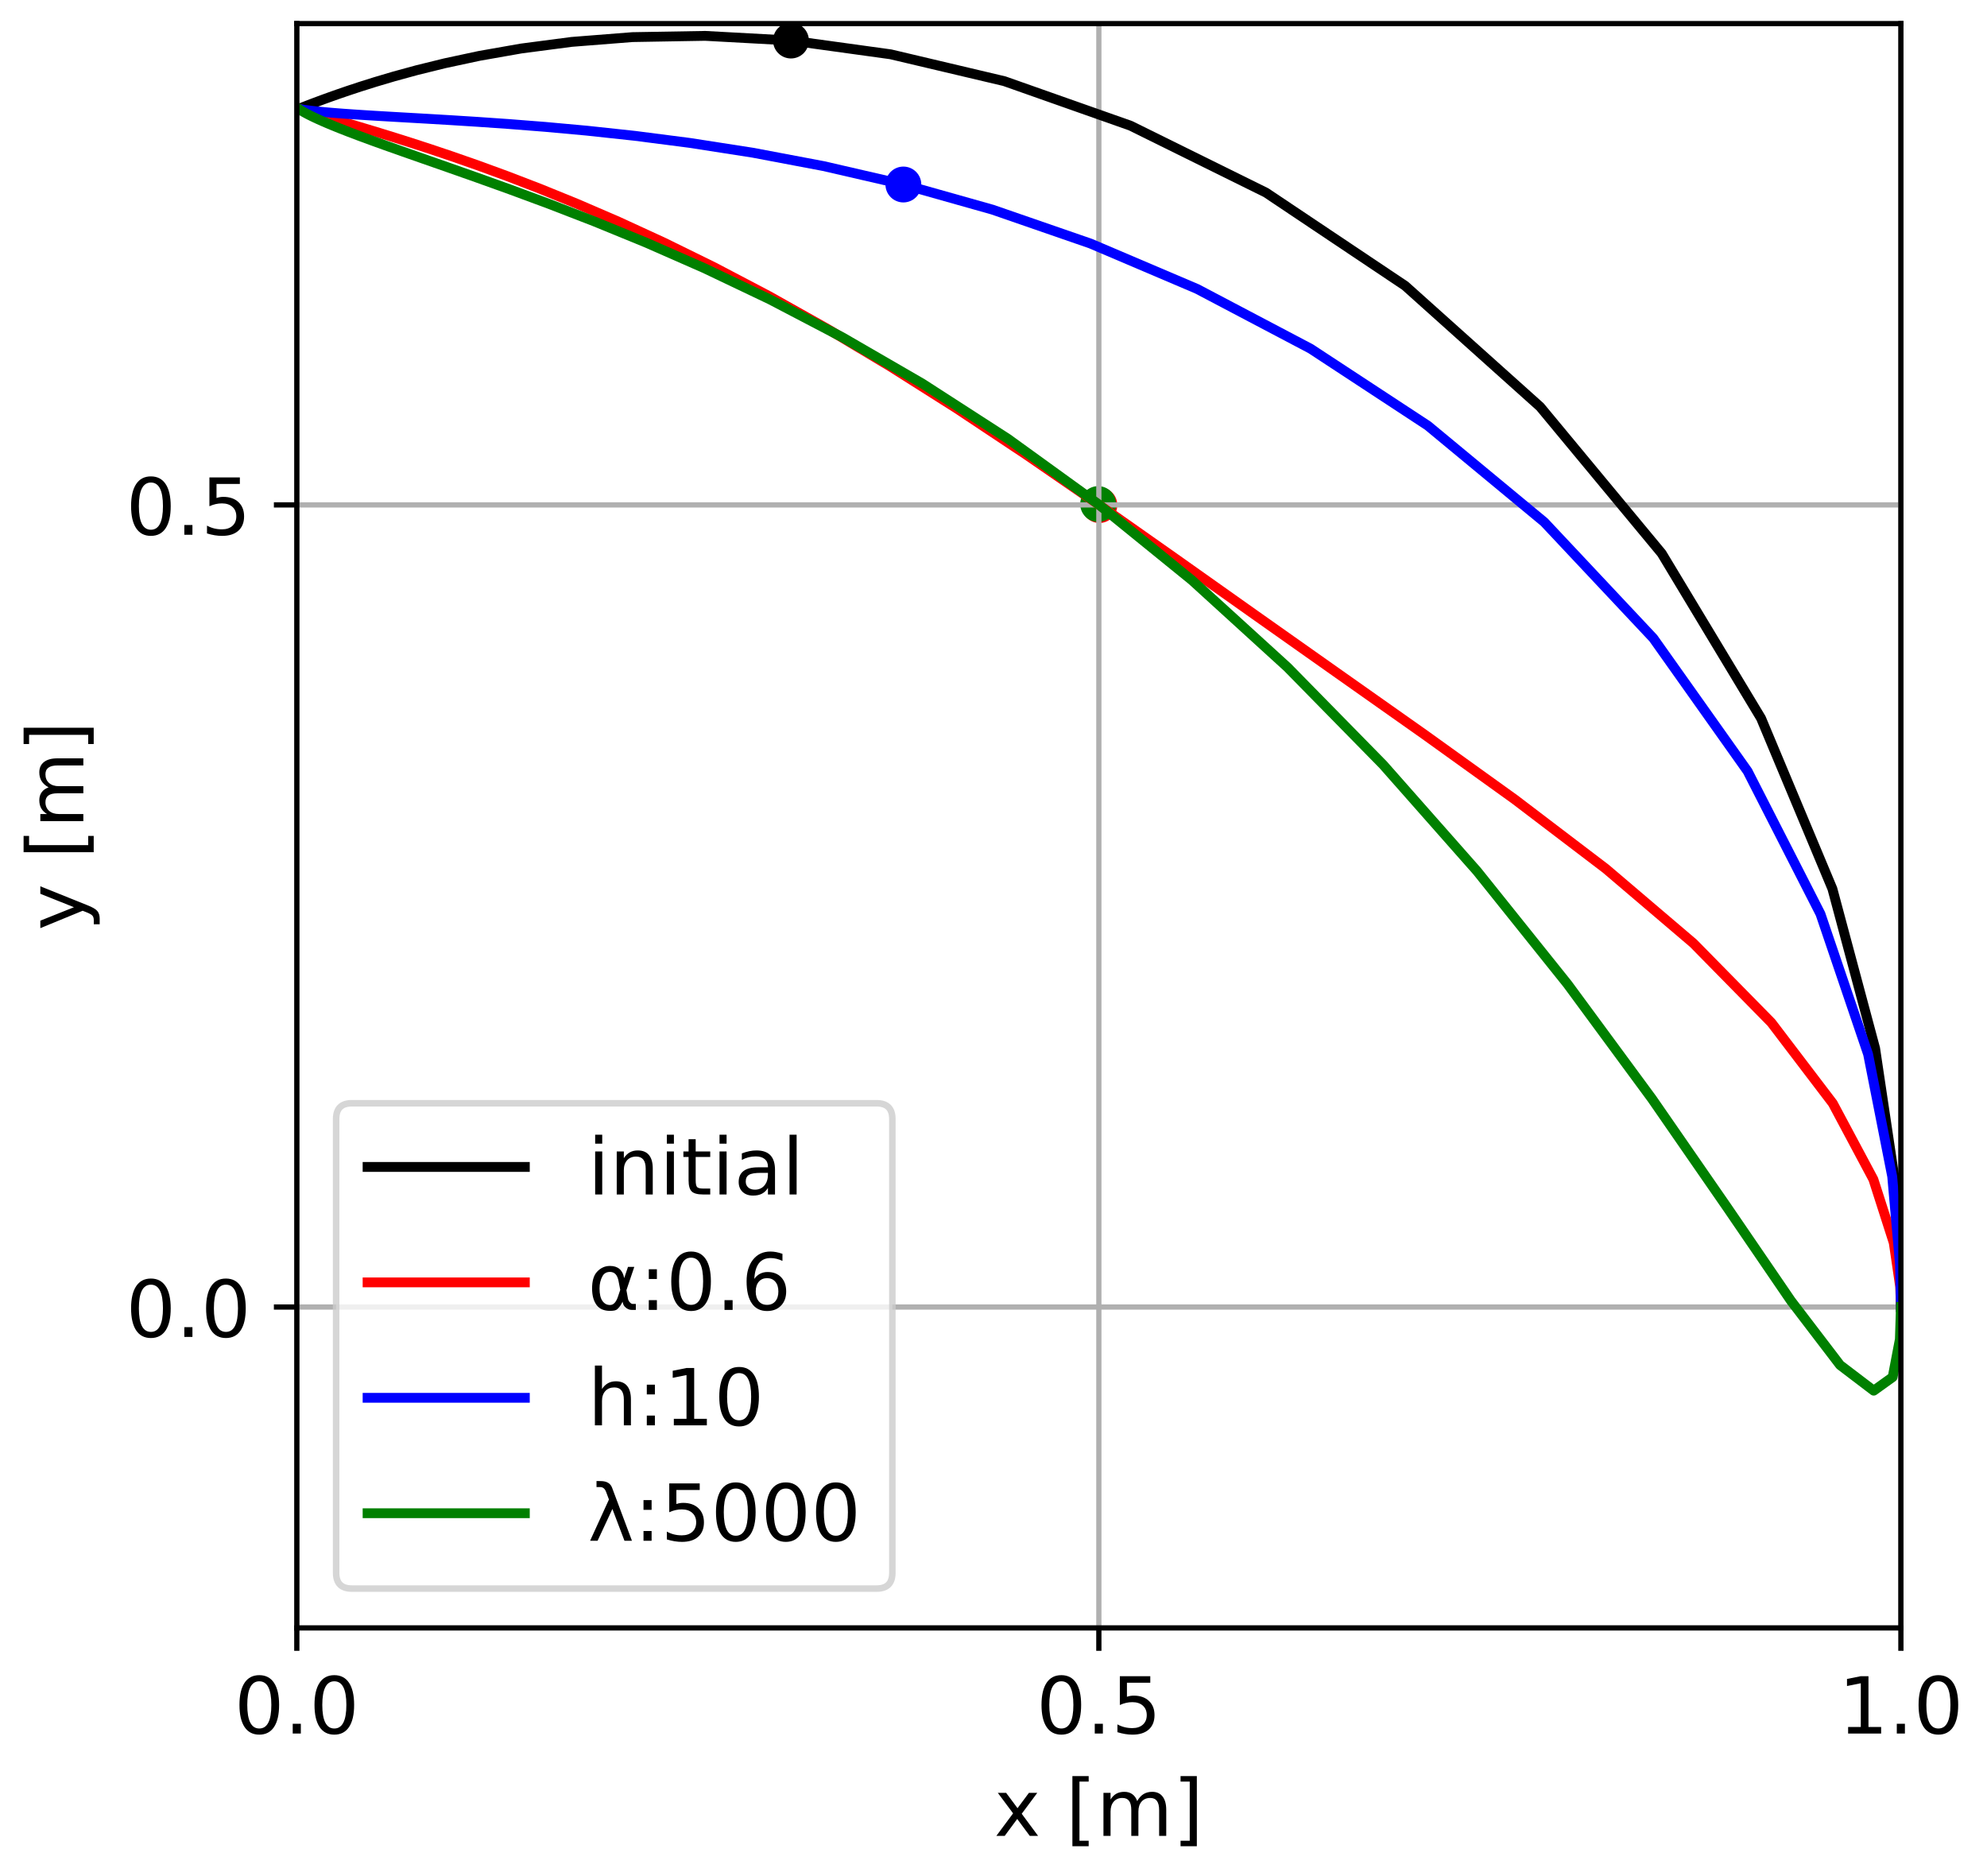 <?xml version="1.0" encoding="utf-8" standalone="no"?>
<!DOCTYPE svg PUBLIC "-//W3C//DTD SVG 1.1//EN"
  "http://www.w3.org/Graphics/SVG/1.1/DTD/svg11.dtd">
<!-- Created with matplotlib (https://matplotlib.org/) -->
<svg height="286.228pt" version="1.1" viewBox="0 0 303.239 286.228" width="303.239pt" xmlns="http://www.w3.org/2000/svg" xmlns:xlink="http://www.w3.org/1999/xlink">
 <defs>
  <style type="text/css">*{stroke-linecap:butt;stroke-linejoin:round;}</style>
 </defs>
 <g id="figure_1">
  <g id="patch_1">
   <path d="M 0 286.228 
L 303.239 286.228 
L 303.239 0 
L 0 0 
z
" style="fill:#ffffff;"/>
  </g>
  <g id="axes_1">
   <g id="patch_2">
    <path d="M 45.297 248.4 
L 290.098 248.4 
L 290.098 3.6 
L 45.297 3.6 
z
" style="fill:#ffffff;"/>
   </g>
   <g id="PathCollection_1">
    <defs>
     <path d="M 0 2.236 
C 0.593 2.236 1.162 2 1.581 1.581 
C 2 1.162 2.236 0.593 2.236 0 
C 2.236 -0.593 2 -1.162 1.581 -1.581 
C 1.162 -2 0.593 -2.236 0 -2.236 
C -0.593 -2.236 -1.162 -2 -1.581 -1.581 
C -2 -1.162 -2.236 -0.593 -2.236 0 
C -2.236 0.593 -2 1.162 -1.581 1.581 
C -1.162 2 -0.593 2.236 0 2.236 
z
" id="mee198b9757" style="stroke:#000000;"/>
    </defs>
    <g clip-path="url(#pe4b29cd6a7)">
     <use style="stroke:#000000;" x="120.709" xlink:href="#mee198b9757" y="6.186"/>
    </g>
   </g>
   <g id="PathCollection_2">
    <defs>
     <path d="M 0 2.236 
C 0.593 2.236 1.162 2 1.581 1.581 
C 2 1.162 2.236 0.593 2.236 0 
C 2.236 -0.593 2 -1.162 1.581 -1.581 
C 1.162 -2 0.593 -2.236 0 -2.236 
C -0.593 -2.236 -1.162 -2 -1.581 -1.581 
C -2 -1.162 -2.236 -0.593 -2.236 0 
C -2.236 0.593 -2 1.162 -1.581 1.581 
C -1.162 2 -0.593 2.236 0 2.236 
z
" id="m561a2284a1" style="stroke:#ff0000;"/>
    </defs>
    <g clip-path="url(#pe4b29cd6a7)">
     <use style="fill:#ff0000;stroke:#ff0000;" x="167.777" xlink:href="#m561a2284a1" y="77.068"/>
    </g>
   </g>
   <g id="PathCollection_3">
    <defs>
     <path d="M 0 2.236 
C 0.593 2.236 1.162 2 1.581 1.581 
C 2 1.162 2.236 0.593 2.236 0 
C 2.236 -0.593 2 -1.162 1.581 -1.581 
C 1.162 -2 0.593 -2.236 0 -2.236 
C -0.593 -2.236 -1.162 -2 -1.581 -1.581 
C -2 -1.162 -2.236 -0.593 -2.236 0 
C -2.236 0.593 -2 1.162 -1.581 1.581 
C -1.162 2 -0.593 2.236 0 2.236 
z
" id="mcb5783c787" style="stroke:#0000ff;"/>
    </defs>
    <g clip-path="url(#pe4b29cd6a7)">
     <use style="fill:#0000ff;stroke:#0000ff;" x="137.866" xlink:href="#mcb5783c787" y="28.154"/>
    </g>
   </g>
   <g id="PathCollection_4">
    <defs>
     <path d="M 0 2.236 
C 0.593 2.236 1.162 2 1.581 1.581 
C 2 1.162 2.236 0.593 2.236 0 
C 2.236 -0.593 2 -1.162 1.581 -1.581 
C 1.162 -2 0.593 -2.236 0 -2.236 
C -0.593 -2.236 -1.162 -2 -1.581 -1.581 
C -2 -1.162 -2.236 -0.593 -2.236 0 
C -2.236 0.593 -2 1.162 -1.581 1.581 
C -1.162 2 -0.593 2.236 0 2.236 
z
" id="mf5ed72528d" style="stroke:#008000;"/>
    </defs>
    <g clip-path="url(#pe4b29cd6a7)">
     <use style="fill:#008000;stroke:#008000;" x="167.589" xlink:href="#mf5ed72528d" y="76.913"/>
    </g>
   </g>
   <g id="matplotlib.axis_1">
    <g id="xtick_1">
     <g id="line2d_1">
      <path clip-path="url(#pe4b29cd6a7)" d="M 45.297 248.4 
L 45.297 3.6 
" style="fill:none;stroke:#b0b0b0;stroke-linecap:square;stroke-width:0.8;"/>
     </g>
     <g id="line2d_2">
      <defs>
       <path d="M 0 0 
L 0 3.5 
" id="m2e7597bf44" style="stroke:#000000;stroke-width:0.8;"/>
      </defs>
      <g>
       <use style="stroke:#000000;stroke-width:0.8;" x="45.297" xlink:href="#m2e7597bf44" y="248.4"/>
      </g>
     </g>
     <g id="text_1">
      <!-- 0.0 -->
      <g transform="translate(35.756 264.518)scale(0.12 -0.12)">
       <defs>
        <path d="M 31.781 66.406 
Q 24.172 66.406 20.328 58.906 
Q 16.5 51.422 16.5 36.375 
Q 16.5 21.391 20.328 13.891 
Q 24.172 6.391 31.781 6.391 
Q 39.453 6.391 43.281 13.891 
Q 47.125 21.391 47.125 36.375 
Q 47.125 51.422 43.281 58.906 
Q 39.453 66.406 31.781 66.406 
z
M 31.781 74.219 
Q 44.047 74.219 50.516 64.516 
Q 56.984 54.828 56.984 36.375 
Q 56.984 17.969 50.516 8.266 
Q 44.047 -1.422 31.781 -1.422 
Q 19.531 -1.422 13.062 8.266 
Q 6.594 17.969 6.594 36.375 
Q 6.594 54.828 13.062 64.516 
Q 19.531 74.219 31.781 74.219 
z
" id="DejaVuSans-48"/>
        <path d="M 10.688 12.406 
L 21 12.406 
L 21 0 
L 10.688 0 
z
" id="DejaVuSans-46"/>
       </defs>
       <use xlink:href="#DejaVuSans-48"/>
       <use x="63.623" xlink:href="#DejaVuSans-46"/>
       <use x="95.41" xlink:href="#DejaVuSans-48"/>
      </g>
     </g>
    </g>
    <g id="xtick_2">
     <g id="line2d_3">
      <path clip-path="url(#pe4b29cd6a7)" d="M 167.697 248.4 
L 167.697 3.6 
" style="fill:none;stroke:#b0b0b0;stroke-linecap:square;stroke-width:0.8;"/>
     </g>
     <g id="line2d_4">
      <g>
       <use style="stroke:#000000;stroke-width:0.8;" x="167.697" xlink:href="#m2e7597bf44" y="248.4"/>
      </g>
     </g>
     <g id="text_2">
      <!-- 0.5 -->
      <g transform="translate(158.156 264.518)scale(0.12 -0.12)">
       <defs>
        <path d="M 10.797 72.906 
L 49.516 72.906 
L 49.516 64.594 
L 19.828 64.594 
L 19.828 46.734 
Q 21.969 47.469 24.109 47.828 
Q 26.266 48.188 28.422 48.188 
Q 40.625 48.188 47.75 41.5 
Q 54.891 34.812 54.891 23.391 
Q 54.891 11.625 47.562 5.094 
Q 40.234 -1.422 26.906 -1.422 
Q 22.312 -1.422 17.547 -0.641 
Q 12.797 0.141 7.719 1.703 
L 7.719 11.625 
Q 12.109 9.234 16.797 8.062 
Q 21.484 6.891 26.703 6.891 
Q 35.156 6.891 40.078 11.328 
Q 45.016 15.766 45.016 23.391 
Q 45.016 31 40.078 35.438 
Q 35.156 39.891 26.703 39.891 
Q 22.75 39.891 18.812 39.016 
Q 14.891 38.141 10.797 36.281 
z
" id="DejaVuSans-53"/>
       </defs>
       <use xlink:href="#DejaVuSans-48"/>
       <use x="63.623" xlink:href="#DejaVuSans-46"/>
       <use x="95.41" xlink:href="#DejaVuSans-53"/>
      </g>
     </g>
    </g>
    <g id="xtick_3">
     <g id="line2d_5">
      <path clip-path="url(#pe4b29cd6a7)" d="M 290.098 248.4 
L 290.098 3.6 
" style="fill:none;stroke:#b0b0b0;stroke-linecap:square;stroke-width:0.8;"/>
     </g>
     <g id="line2d_6">
      <g>
       <use style="stroke:#000000;stroke-width:0.8;" x="290.098" xlink:href="#m2e7597bf44" y="248.4"/>
      </g>
     </g>
     <g id="text_3">
      <!-- 1.0 -->
      <g transform="translate(280.556 264.518)scale(0.12 -0.12)">
       <defs>
        <path d="M 12.406 8.297 
L 28.516 8.297 
L 28.516 63.922 
L 10.984 60.406 
L 10.984 69.391 
L 28.422 72.906 
L 38.281 72.906 
L 38.281 8.297 
L 54.391 8.297 
L 54.391 0 
L 12.406 0 
z
" id="DejaVuSans-49"/>
       </defs>
       <use xlink:href="#DejaVuSans-49"/>
       <use x="63.623" xlink:href="#DejaVuSans-46"/>
       <use x="95.41" xlink:href="#DejaVuSans-48"/>
      </g>
     </g>
    </g>
    <g id="text_4">
     <!-- x [m] -->
     <g transform="translate(151.713 280.132)scale(0.12 -0.12)">
      <defs>
       <path d="M 54.891 54.688 
L 35.109 28.078 
L 55.906 0 
L 45.312 0 
L 29.391 21.484 
L 13.484 0 
L 2.875 0 
L 24.125 28.609 
L 4.688 54.688 
L 15.281 54.688 
L 29.781 35.203 
L 44.281 54.688 
z
" id="DejaVuSans-120"/>
       <path id="DejaVuSans-32"/>
       <path d="M 8.594 75.984 
L 29.297 75.984 
L 29.297 69 
L 17.578 69 
L 17.578 -6.203 
L 29.297 -6.203 
L 29.297 -13.188 
L 8.594 -13.188 
z
" id="DejaVuSans-91"/>
       <path d="M 52 44.188 
Q 55.375 50.25 60.062 53.125 
Q 64.75 56 71.094 56 
Q 79.641 56 84.281 50.016 
Q 88.922 44.047 88.922 33.016 
L 88.922 0 
L 79.891 0 
L 79.891 32.719 
Q 79.891 40.578 77.094 44.375 
Q 74.312 48.188 68.609 48.188 
Q 61.625 48.188 57.562 43.547 
Q 53.516 38.922 53.516 30.906 
L 53.516 0 
L 44.484 0 
L 44.484 32.719 
Q 44.484 40.625 41.703 44.406 
Q 38.922 48.188 33.109 48.188 
Q 26.219 48.188 22.156 43.531 
Q 18.109 38.875 18.109 30.906 
L 18.109 0 
L 9.078 0 
L 9.078 54.688 
L 18.109 54.688 
L 18.109 46.188 
Q 21.188 51.219 25.484 53.609 
Q 29.781 56 35.688 56 
Q 41.656 56 45.828 52.969 
Q 50 49.953 52 44.188 
z
" id="DejaVuSans-109"/>
       <path d="M 30.422 75.984 
L 30.422 -13.188 
L 9.719 -13.188 
L 9.719 -6.203 
L 21.391 -6.203 
L 21.391 69 
L 9.719 69 
L 9.719 75.984 
z
" id="DejaVuSans-93"/>
      </defs>
      <use xlink:href="#DejaVuSans-120"/>
      <use x="59.18" xlink:href="#DejaVuSans-32"/>
      <use x="90.967" xlink:href="#DejaVuSans-91"/>
      <use x="129.98" xlink:href="#DejaVuSans-109"/>
      <use x="227.393" xlink:href="#DejaVuSans-93"/>
     </g>
    </g>
   </g>
   <g id="matplotlib.axis_2">
    <g id="ytick_1">
     <g id="line2d_7">
      <path clip-path="url(#pe4b29cd6a7)" d="M 45.297 199.44 
L 290.098 199.44 
" style="fill:none;stroke:#b0b0b0;stroke-linecap:square;stroke-width:0.8;"/>
     </g>
     <g id="line2d_8">
      <defs>
       <path d="M 0 0 
L -3.5 0 
" id="m467691cdd3" style="stroke:#000000;stroke-width:0.8;"/>
      </defs>
      <g>
       <use style="stroke:#000000;stroke-width:0.8;" x="45.297" xlink:href="#m467691cdd3" y="199.44"/>
      </g>
     </g>
     <g id="text_5">
      <!-- 0.0 -->
      <g transform="translate(19.214 203.999)scale(0.12 -0.12)">
       <use xlink:href="#DejaVuSans-48"/>
       <use x="63.623" xlink:href="#DejaVuSans-46"/>
       <use x="95.41" xlink:href="#DejaVuSans-48"/>
      </g>
     </g>
    </g>
    <g id="ytick_2">
     <g id="line2d_9">
      <path clip-path="url(#pe4b29cd6a7)" d="M 45.297 77.04 
L 290.098 77.04 
" style="fill:none;stroke:#b0b0b0;stroke-linecap:square;stroke-width:0.8;"/>
     </g>
     <g id="line2d_10">
      <g>
       <use style="stroke:#000000;stroke-width:0.8;" x="45.297" xlink:href="#m467691cdd3" y="77.04"/>
      </g>
     </g>
     <g id="text_6">
      <!-- 0.5 -->
      <g transform="translate(19.214 81.599)scale(0.12 -0.12)">
       <use xlink:href="#DejaVuSans-48"/>
       <use x="63.623" xlink:href="#DejaVuSans-46"/>
       <use x="95.41" xlink:href="#DejaVuSans-53"/>
      </g>
     </g>
    </g>
    <g id="text_7">
     <!-- y [m] -->
     <g transform="translate(12.718 141.984)rotate(-90)scale(0.12 -0.12)">
      <defs>
       <path d="M 32.172 -5.078 
Q 28.375 -14.844 24.75 -17.812 
Q 21.141 -20.797 15.094 -20.797 
L 7.906 -20.797 
L 7.906 -13.281 
L 13.188 -13.281 
Q 16.891 -13.281 18.938 -11.516 
Q 21 -9.766 23.484 -3.219 
L 25.094 0.875 
L 2.984 54.688 
L 12.5 54.688 
L 29.594 11.922 
L 46.688 54.688 
L 56.203 54.688 
z
" id="DejaVuSans-121"/>
      </defs>
      <use xlink:href="#DejaVuSans-121"/>
      <use x="59.18" xlink:href="#DejaVuSans-32"/>
      <use x="90.967" xlink:href="#DejaVuSans-91"/>
      <use x="129.98" xlink:href="#DejaVuSans-109"/>
      <use x="227.393" xlink:href="#DejaVuSans-93"/>
     </g>
    </g>
   </g>
   <g id="line2d_11">
    <path clip-path="url(#pe4b29cd6a7)" d="M 290.098 199.44 
L 290.098 199.44 
L 290.008 193.439 
L 289.149 179.967 
L 286.167 159.965 
L 279.645 135.621 
L 268.759 109.603 
L 253.596 84.443 
L 235.043 62.072 
L 214.443 43.608 
L 193.206 29.393 
L 172.53 19.181 
L 153.269 12.385 
L 135.925 8.287 
L 120.709 6.186 
L 107.619 5.473 
L 96.526 5.663 
L 87.231 6.394 
L 79.507 7.407 
L 73.132 8.53 
L 67.896 9.652 
L 63.613 10.707 
L 60.122 11.662 
L 57.283 12.503 
L 54.981 13.228 
L 53.119 13.843 
L 51.615 14.359 
L 50.403 14.787 
L 49.429 15.14 
L 48.647 15.429 
L 48.02 15.663 
L 47.518 15.853 
L 47.118 16.006 
L 46.799 16.129 
L 46.545 16.228 
L 46.343 16.306 
L 46.183 16.369 
L 46.056 16.419 
L 45.956 16.458 
L 45.876 16.489 
L 45.814 16.514 
L 45.764 16.533 
L 45.726 16.549 
L 45.695 16.561 
L 45.671 16.57 
L 45.652 16.578 
L 45.637 16.584 
L 45.626 16.588 
L 45.617 16.592 
L 45.61 16.595 
" style="fill:none;stroke:#000000;stroke-linecap:square;stroke-width:1.5;"/>
   </g>
   <g id="line2d_12">
    <path clip-path="url(#pe4b29cd6a7)" d="M 290.098 199.44 
L 290.098 199.44 
L 289.987 196.333 
L 289.008 189.644 
L 285.898 179.957 
L 279.705 168.357 
L 270.324 156.037 
L 258.431 143.936 
L 245.056 132.549 
L 231.161 121.976 
L 217.41 112.097 
L 204.145 102.742 
L 191.47 93.792 
L 179.365 85.22 
L 167.777 77.068 
L 156.667 69.416 
L 146.031 62.349 
L 135.897 55.933 
L 126.311 50.203 
L 117.325 45.161 
L 108.983 40.78 
L 101.314 37.014 
L 94.331 33.804 
L 88.029 31.085 
L 82.387 28.791 
L 77.375 26.863 
L 72.95 25.245 
L 69.068 23.887 
L 65.68 22.747 
L 62.737 21.789 
L 60.192 20.984 
L 57.999 20.306 
L 56.115 19.735 
L 54.502 19.252 
L 53.124 18.844 
L 51.951 18.499 
L 50.953 18.207 
L 50.107 17.959 
L 49.39 17.75 
L 48.784 17.572 
L 48.272 17.422 
L 47.84 17.294 
L 47.476 17.186 
L 47.17 17.095 
L 46.913 17.018 
L 46.697 16.953 
L 46.515 16.897 
L 46.363 16.851 
L 46.236 16.812 
L 46.129 16.779 
" style="fill:none;stroke:#ff0000;stroke-linecap:square;stroke-width:1.5;"/>
   </g>
   <g id="line2d_13">
    <path clip-path="url(#pe4b29cd6a7)" d="M 290.098 199.44 
L 290.098 199.44 
L 289.958 192.958 
L 288.772 179.517 
L 285.096 160.868 
L 277.825 139.462 
L 266.708 117.685 
L 252.309 97.381 
L 235.665 79.659 
L 217.906 64.952 
L 200.01 53.207 
L 182.697 44.091 
L 166.425 37.165 
L 151.447 31.984 
L 137.866 28.154 
L 125.686 25.345 
L 114.856 23.297 
L 105.29 21.809 
L 96.89 20.727 
L 89.547 19.937 
L 83.157 19.355 
L 77.618 18.921 
L 72.834 18.59 
L 68.715 18.33 
L 65.181 18.121 
L 62.156 17.948 
L 59.575 17.799 
L 57.377 17.67 
L 55.51 17.554 
L 53.928 17.451 
L 52.59 17.357 
L 51.46 17.272 
L 50.508 17.194 
L 49.706 17.124 
L 49.032 17.061 
L 48.466 17.004 
L 47.991 16.953 
L 47.594 16.908 
L 47.261 16.868 
L 46.983 16.832 
L 46.751 16.801 
L 46.556 16.774 
L 46.394 16.75 
L 46.259 16.729 
L 46.146 16.711 
L 46.052 16.695 
L 45.974 16.682 
L 45.909 16.67 
L 45.854 16.66 
L 45.809 16.652 
" style="fill:none;stroke:#0000ff;stroke-linecap:square;stroke-width:1.5;"/>
   </g>
   <g id="line2d_14">
    <path clip-path="url(#pe4b29cd6a7)" d="M 290.098 199.44 
L 290.098 199.44 
L 289.94 204.368 
L 288.842 210.129 
L 285.952 212.201 
L 280.814 208.292 
L 273.321 198.484 
L 263.628 184.302 
L 252.106 167.655 
L 239.224 150.16 
L 225.427 132.941 
L 211.08 116.691 
L 196.481 101.815 
L 181.897 88.529 
L 167.589 76.913 
L 153.803 66.946 
L 140.757 58.527 
L 128.622 51.505 
L 117.512 45.698 
L 107.485 40.921 
L 98.55 36.999 
L 90.676 33.776 
L 83.803 31.118 
L 77.852 28.916 
L 72.737 27.08 
L 68.367 25.541 
L 64.653 24.243 
L 61.51 23.142 
L 58.861 22.204 
L 56.635 21.402 
L 54.771 20.714 
L 53.213 20.124 
L 51.913 19.616 
L 50.831 19.179 
L 49.931 18.804 
L 49.184 18.481 
L 48.564 18.204 
L 48.051 17.966 
L 47.625 17.762 
L 47.273 17.587 
L 46.981 17.438 
L 46.74 17.311 
L 46.541 17.203 
L 46.376 17.11 
L 46.239 17.032 
L 46.126 16.965 
L 46.033 16.909 
L 45.956 16.861 
L 45.892 16.82 
L 45.839 16.786 
" style="fill:none;stroke:#008000;stroke-linecap:square;stroke-width:1.5;"/>
   </g>
   <g id="patch_3">
    <path d="M 45.297 248.4 
L 45.297 3.6 
" style="fill:none;stroke:#000000;stroke-linecap:square;stroke-linejoin:miter;stroke-width:0.8;"/>
   </g>
   <g id="patch_4">
    <path d="M 290.098 248.4 
L 290.098 3.6 
" style="fill:none;stroke:#000000;stroke-linecap:square;stroke-linejoin:miter;stroke-width:0.8;"/>
   </g>
   <g id="patch_5">
    <path d="M 45.297 248.4 
L 290.098 248.4 
" style="fill:none;stroke:#000000;stroke-linecap:square;stroke-linejoin:miter;stroke-width:0.8;"/>
   </g>
   <g id="patch_6">
    <path d="M 45.297 3.6 
L 290.098 3.6 
" style="fill:none;stroke:#000000;stroke-linecap:square;stroke-linejoin:miter;stroke-width:0.8;"/>
   </g>
   <g id="legend_1">
    <g id="patch_7">
     <path d="M 53.697 242.4 
L 133.782 242.4 
Q 136.183 242.4 136.183 240 
L 136.183 170.745 
Q 136.183 168.345 133.782 168.345 
L 53.697 168.345 
Q 51.297 168.345 51.297 170.745 
L 51.297 240 
Q 51.297 242.4 53.697 242.4 
z
" style="fill:#ffffff;opacity:0.8;stroke:#cccccc;stroke-linejoin:miter;"/>
    </g>
    <g id="line2d_15">
     <path d="M 56.097 178.063 
L 80.097 178.063 
" style="fill:none;stroke:#000000;stroke-linecap:square;stroke-width:1.5;"/>
    </g>
    <g id="line2d_16"/>
    <g id="text_8">
     <!-- initial -->
     <g transform="translate(89.698 182.263)scale(0.12 -0.12)">
      <defs>
       <path d="M 9.422 54.688 
L 18.406 54.688 
L 18.406 0 
L 9.422 0 
z
M 9.422 75.984 
L 18.406 75.984 
L 18.406 64.594 
L 9.422 64.594 
z
" id="DejaVuSans-105"/>
       <path d="M 54.891 33.016 
L 54.891 0 
L 45.906 0 
L 45.906 32.719 
Q 45.906 40.484 42.875 44.328 
Q 39.844 48.188 33.797 48.188 
Q 26.516 48.188 22.312 43.547 
Q 18.109 38.922 18.109 30.906 
L 18.109 0 
L 9.078 0 
L 9.078 54.688 
L 18.109 54.688 
L 18.109 46.188 
Q 21.344 51.125 25.703 53.562 
Q 30.078 56 35.797 56 
Q 45.219 56 50.047 50.172 
Q 54.891 44.344 54.891 33.016 
z
" id="DejaVuSans-110"/>
       <path d="M 18.312 70.219 
L 18.312 54.688 
L 36.812 54.688 
L 36.812 47.703 
L 18.312 47.703 
L 18.312 18.016 
Q 18.312 11.328 20.141 9.422 
Q 21.969 7.516 27.594 7.516 
L 36.812 7.516 
L 36.812 0 
L 27.594 0 
Q 17.188 0 13.234 3.875 
Q 9.281 7.766 9.281 18.016 
L 9.281 47.703 
L 2.688 47.703 
L 2.688 54.688 
L 9.281 54.688 
L 9.281 70.219 
z
" id="DejaVuSans-116"/>
       <path d="M 34.281 27.484 
Q 23.391 27.484 19.188 25 
Q 14.984 22.516 14.984 16.5 
Q 14.984 11.719 18.141 8.906 
Q 21.297 6.109 26.703 6.109 
Q 34.188 6.109 38.703 11.406 
Q 43.219 16.703 43.219 25.484 
L 43.219 27.484 
z
M 52.203 31.203 
L 52.203 0 
L 43.219 0 
L 43.219 8.297 
Q 40.141 3.328 35.547 0.953 
Q 30.953 -1.422 24.312 -1.422 
Q 15.922 -1.422 10.953 3.297 
Q 6 8.016 6 15.922 
Q 6 25.141 12.172 29.828 
Q 18.359 34.516 30.609 34.516 
L 43.219 34.516 
L 43.219 35.406 
Q 43.219 41.609 39.141 45 
Q 35.062 48.391 27.688 48.391 
Q 23 48.391 18.547 47.266 
Q 14.109 46.141 10.016 43.891 
L 10.016 52.203 
Q 14.938 54.109 19.578 55.047 
Q 24.219 56 28.609 56 
Q 40.484 56 46.344 49.844 
Q 52.203 43.703 52.203 31.203 
z
" id="DejaVuSans-97"/>
       <path d="M 9.422 75.984 
L 18.406 75.984 
L 18.406 0 
L 9.422 0 
z
" id="DejaVuSans-108"/>
      </defs>
      <use xlink:href="#DejaVuSans-105"/>
      <use x="27.783" xlink:href="#DejaVuSans-110"/>
      <use x="91.162" xlink:href="#DejaVuSans-105"/>
      <use x="118.945" xlink:href="#DejaVuSans-116"/>
      <use x="158.154" xlink:href="#DejaVuSans-105"/>
      <use x="185.938" xlink:href="#DejaVuSans-97"/>
      <use x="247.217" xlink:href="#DejaVuSans-108"/>
     </g>
    </g>
    <g id="line2d_17">
     <path d="M 56.097 195.677 
L 80.097 195.677 
" style="fill:none;stroke:#ff0000;stroke-linecap:square;stroke-width:1.5;"/>
    </g>
    <g id="line2d_18"/>
    <g id="text_9">
     <!-- α:0.6 -->
     <g transform="translate(89.698 199.877)scale(0.12 -0.12)">
      <defs>
       <path d="M 41.312 25.438 
L 39.156 36.719 
Q 36.969 48.297 28.266 48.297 
Q 21.734 48.297 18.75 42.922 
Q 14.984 36.188 14.984 27.297 
Q 14.984 16.547 18.656 11.422 
Q 22.359 6.203 28.266 6.203 
Q 34.812 6.203 38.328 16.609 
z
M 46.344 40.375 
L 51.172 54.688 
L 59.188 54.688 
L 49.172 25.047 
L 51.125 14.359 
Q 51.562 11.969 53.266 9.969 
Q 55.281 7.625 56.844 7.625 
L 61.141 7.625 
L 61.141 0 
L 55.766 0 
Q 51.172 0 47.078 4.109 
Q 45.062 6.156 44.234 10.453 
Q 42 5.031 37.406 0.781 
Q 35.25 -1.219 28.266 -1.219 
Q 16.797 -1.219 11.234 6.203 
Q 5.516 13.875 5.516 27.297 
Q 5.516 41.656 11.719 48.391 
Q 18.609 55.906 28.266 55.906 
Q 43.453 55.906 46.344 40.375 
z
" id="DejaVuSans-945"/>
       <path d="M 11.719 12.406 
L 22.016 12.406 
L 22.016 0 
L 11.719 0 
z
M 11.719 51.703 
L 22.016 51.703 
L 22.016 39.312 
L 11.719 39.312 
z
" id="DejaVuSans-58"/>
       <path d="M 33.016 40.375 
Q 26.375 40.375 22.484 35.828 
Q 18.609 31.297 18.609 23.391 
Q 18.609 15.531 22.484 10.953 
Q 26.375 6.391 33.016 6.391 
Q 39.656 6.391 43.531 10.953 
Q 47.406 15.531 47.406 23.391 
Q 47.406 31.297 43.531 35.828 
Q 39.656 40.375 33.016 40.375 
z
M 52.594 71.297 
L 52.594 62.312 
Q 48.875 64.062 45.094 64.984 
Q 41.312 65.922 37.594 65.922 
Q 27.828 65.922 22.672 59.328 
Q 17.531 52.734 16.797 39.406 
Q 19.672 43.656 24.016 45.922 
Q 28.375 48.188 33.594 48.188 
Q 44.578 48.188 50.953 41.516 
Q 57.328 34.859 57.328 23.391 
Q 57.328 12.156 50.688 5.359 
Q 44.047 -1.422 33.016 -1.422 
Q 20.359 -1.422 13.672 8.266 
Q 6.984 17.969 6.984 36.375 
Q 6.984 53.656 15.188 63.938 
Q 23.391 74.219 37.203 74.219 
Q 40.922 74.219 44.703 73.484 
Q 48.484 72.75 52.594 71.297 
z
" id="DejaVuSans-54"/>
      </defs>
      <use xlink:href="#DejaVuSans-945"/>
      <use x="65.918" xlink:href="#DejaVuSans-58"/>
      <use x="99.609" xlink:href="#DejaVuSans-48"/>
      <use x="163.232" xlink:href="#DejaVuSans-46"/>
      <use x="195.02" xlink:href="#DejaVuSans-54"/>
     </g>
    </g>
    <g id="line2d_19">
     <path d="M 56.097 213.291 
L 80.097 213.291 
" style="fill:none;stroke:#0000ff;stroke-linecap:square;stroke-width:1.5;"/>
    </g>
    <g id="line2d_20"/>
    <g id="text_10">
     <!-- h:10 -->
     <g transform="translate(89.698 217.491)scale(0.12 -0.12)">
      <defs>
       <path d="M 54.891 33.016 
L 54.891 0 
L 45.906 0 
L 45.906 32.719 
Q 45.906 40.484 42.875 44.328 
Q 39.844 48.188 33.797 48.188 
Q 26.516 48.188 22.312 43.547 
Q 18.109 38.922 18.109 30.906 
L 18.109 0 
L 9.078 0 
L 9.078 75.984 
L 18.109 75.984 
L 18.109 46.188 
Q 21.344 51.125 25.703 53.562 
Q 30.078 56 35.797 56 
Q 45.219 56 50.047 50.172 
Q 54.891 44.344 54.891 33.016 
z
" id="DejaVuSans-104"/>
      </defs>
      <use xlink:href="#DejaVuSans-104"/>
      <use x="63.379" xlink:href="#DejaVuSans-58"/>
      <use x="97.07" xlink:href="#DejaVuSans-49"/>
      <use x="160.693" xlink:href="#DejaVuSans-48"/>
     </g>
    </g>
    <g id="line2d_21">
     <path d="M 56.097 230.904 
L 80.097 230.904 
" style="fill:none;stroke:#008000;stroke-linecap:square;stroke-width:1.5;"/>
    </g>
    <g id="line2d_22"/>
    <g id="text_11">
     <!-- λ:5000 -->
     <g transform="translate(89.698 235.104)scale(0.12 -0.12)">
      <defs>
       <path d="M 30.953 67.438 
L 56.203 0 
L 46.688 0 
L 31.344 40.438 
L 12.5 0 
L 2.984 0 
L 26.953 52.438 
L 23.344 62.109 
Q 21.047 68.266 15.828 68.266 
L 11.141 68.266 
L 11.141 75.984 
L 16.844 75.875 
Q 27.875 75.734 30.953 67.438 
z
" id="DejaVuSans-955"/>
      </defs>
      <use xlink:href="#DejaVuSans-955"/>
      <use x="59.18" xlink:href="#DejaVuSans-58"/>
      <use x="92.871" xlink:href="#DejaVuSans-53"/>
      <use x="156.494" xlink:href="#DejaVuSans-48"/>
      <use x="220.117" xlink:href="#DejaVuSans-48"/>
      <use x="283.74" xlink:href="#DejaVuSans-48"/>
     </g>
    </g>
   </g>
  </g>
 </g>
 <defs>
  <clipPath id="pe4b29cd6a7">
   <rect height="244.8" width="244.8" x="45.297" y="3.6"/>
  </clipPath>
 </defs>
</svg>
